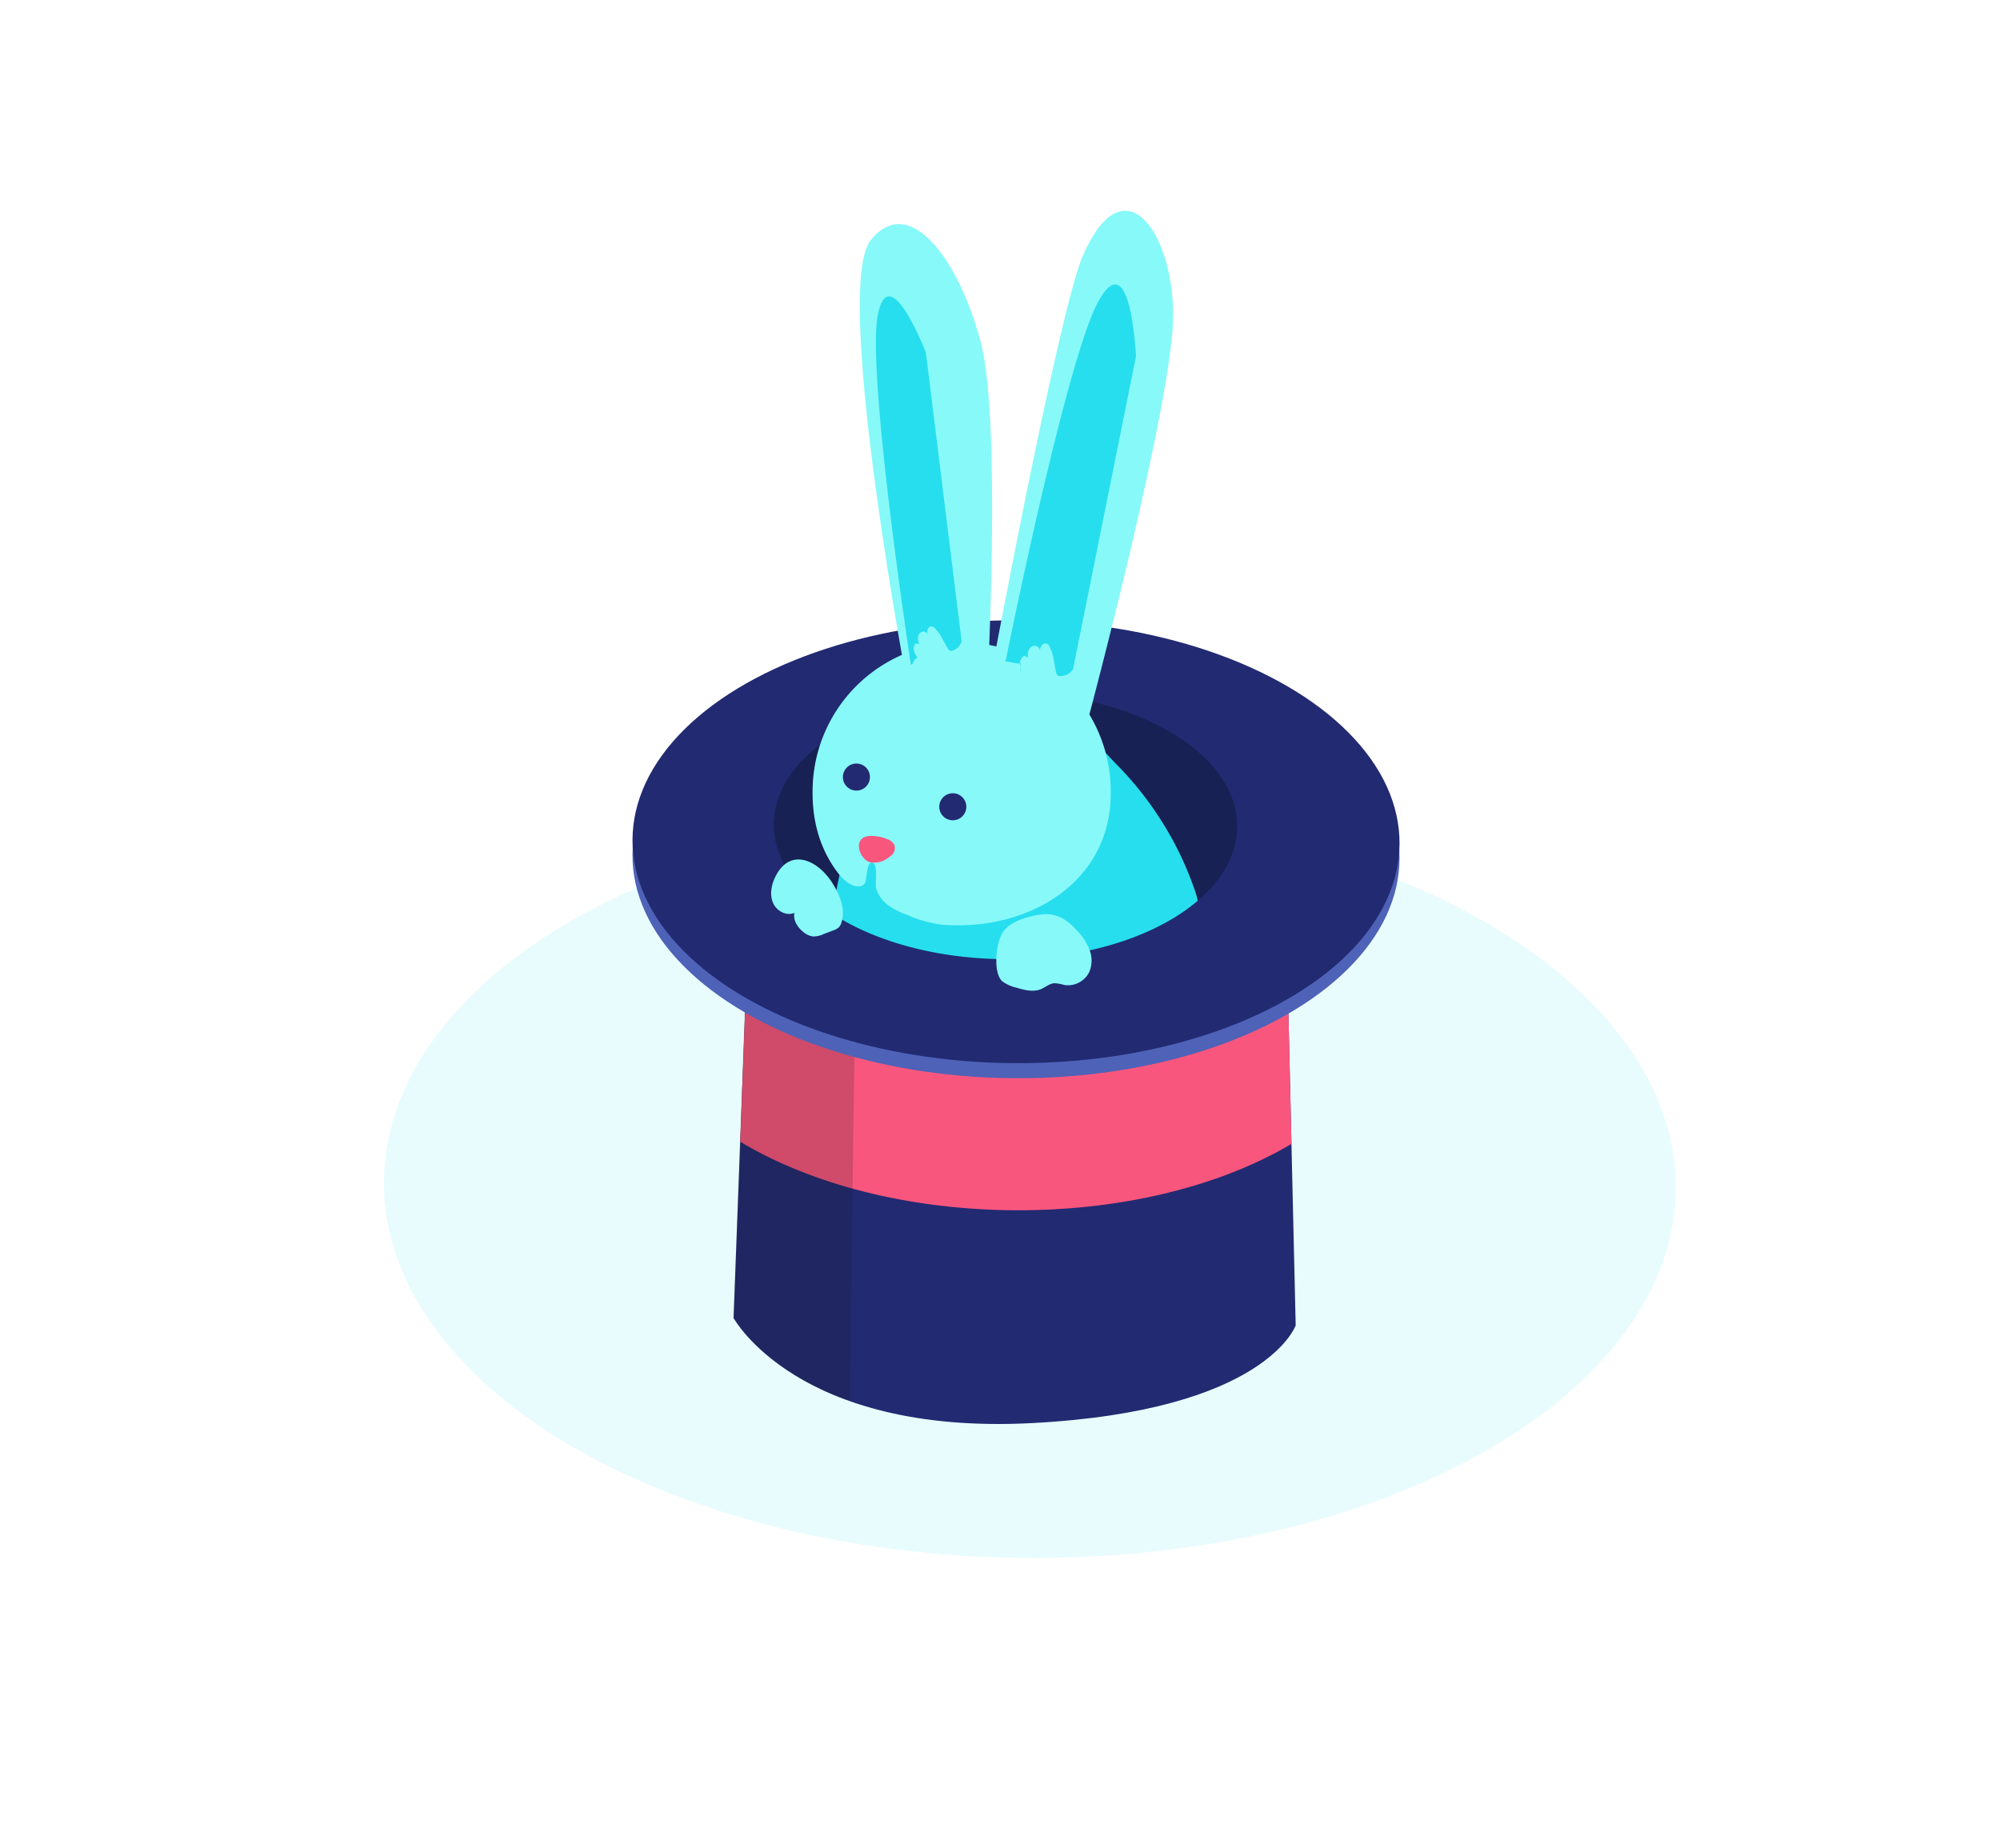 <svg id="Layer_1" data-name="Layer 1" xmlns="http://www.w3.org/2000/svg" viewBox="0 0 831 768"><defs><style>.cls-1,.cls-7{fill:#27deee;}.cls-1{opacity:0.1;}.cls-2{fill:#222a72;}.cls-3{fill:#f9567d;}.cls-4{fill:#181a19;opacity:0.18;}.cls-5{fill:#4e62b7;}.cls-6{fill:#182154;}.cls-8{fill:#87f9f9;}</style></defs><title>Rabbit coming out of a magicians hat</title><ellipse class="cls-1" cx="427.92" cy="492.39" rx="154.97" ry="268.42" transform="translate(-66.78 917.64) rotate(-89.69)"/><path class="cls-2" d="M538.36,550.68s-12.18,35.55-109.67,40.62S304.8,547.63,304.8,547.63l2.76-73.25,2.27-60.32,225.36.41,1.41,60.82Z"/><path class="cls-3" d="M536.6,475.29l-1.41.83c-62,35.82-162.93,35.64-225.36-.4-.77-.45-1.53-.89-2.27-1.34l2.27-60.32,225.36.41Z"/><path class="cls-4" d="M355.13,428.27,353.05,582s-30.65-8.64-48.25-34.37l5.08-140.47Z"/><ellipse class="cls-5" cx="422.16" cy="356" rx="92" ry="159.35" transform="translate(63.87 776.23) rotate(-89.69)"/><ellipse class="cls-2" cx="422.16" cy="349.76" rx="92" ry="159.35" transform="translate(70.12 770.01) rotate(-89.69)"/><path class="cls-6" d="M497.66,374.26a75.75,75.75,0,0,1-11.6,8.12c-37.47,21.64-98.42,21.52-136.14-.24-1.14-.66-2.25-1.34-3.32-2-34.35-21.87-33.44-55.59,2.9-76.58,37.47-21.63,98.41-21.52,136.13.25C518.93,323,523,352.7,497.66,374.26Z"/><path class="cls-7" d="M497.66,374.26a75.75,75.75,0,0,1-11.6,8.12c-37.47,21.64-98.42,21.52-136.14-.24-1.14-.66-2.25-1.34-3.32-2a72.77,72.77,0,0,1,33.26-59.57c17.55-11.08,38.84-13.8,59.21-13.19,4.23.13,10.79-.6,14.71,1.1,3.51,1.52,7,6,9.68,8.66a138.94,138.94,0,0,1,18.69,23.25,137.21,137.21,0,0,1,14.21,29.3A29.58,29.58,0,0,1,497.66,374.26Z"/><path class="cls-8" d="M378.25,291.4S345.53,120.12,361.78,99.81s37.14,9,45.83,42.81,2.46,146.74,2.46,146.74Z"/><path class="cls-8" d="M410.07,289.36s29.49-158.87,39.72-182.78c16.7-39.06,37.33-11.2,37.67,23.74s-35.31,168.4-35.31,168.4Z"/><path class="cls-8" d="M461.52,329.65c0,34.21-29.42,54.83-63.64,54.83s-60.25-20.62-60.25-54.83a61.95,61.95,0,1,1,123.89,0Z"/><path class="cls-7" d="M364,369a13.33,13.33,0,0,0,5.13,7.18,30.9,30.9,0,0,0,8,4c5.74,2.89,14,4,13.62,4-4.33.1-27.94-1-31.65-3.25S348.85,370,348.85,363.55c5,5.85,9.2,5.32,10.41,3.57,1.1-1.59.65-9.81,3.47-8.58C364.85,359.47,363.54,367.14,364,369Z"/><path class="cls-7" d="M378.48,276.28S360,155.32,364.71,131s20,15.57,20,15.57l14.84,119.83a5.73,5.73,0,0,1-3.78,3.94,1.66,1.66,0,0,1-1.1,0,1.93,1.93,0,0,1-.82-.83c-1.82-2.94-3.08-6.34-5.64-8.67a2.28,2.28,0,0,0-.81-.53,1.71,1.71,0,0,0-1.94,1.18,5,5,0,0,0,0,2.49,1.81,1.81,0,0,0-2.2-1.54,2.61,2.61,0,0,0-1.84,2.23,4.93,4.93,0,0,0,.66,2.94,4.4,4.4,0,0,0-1.65-.23,3.29,3.29,0,0,0-.64,3.06,9.56,9.56,0,0,0,1.47,2.9c-.84.05-1.4.89-1.7,1.68S379.14,275.76,378.48,276.28Z"/><path class="cls-7" d="M417.78,274.92s25.35-126.24,38.75-150S472,148.11,472,148.11l-26.17,130a6.26,6.26,0,0,1-5.3,2.8,1.88,1.88,0,0,1-1.16-.36,2.15,2.15,0,0,1-.56-1.15c-.88-3.7-1-7.67-2.86-11a2.55,2.55,0,0,0-.66-.83,1.89,1.89,0,0,0-2.44.56,5.54,5.54,0,0,0-.9,2.57,2,2,0,0,0-1.75-2.36A2.86,2.86,0,0,0,427.5,270a5.43,5.43,0,0,0-.34,3.29,4.7,4.7,0,0,0-1.63-.81,3.61,3.61,0,0,0-1.73,3,10.43,10.43,0,0,0,.52,3.53c-.89-.24.06-4.25-.52-3.53S418.65,274.61,417.78,274.92Z"/><circle class="cls-2" cx="355.84" cy="322.87" r="5.62"/><circle class="cls-2" cx="395.89" cy="335.21" r="5.62"/><path class="cls-3" d="M362,358.35a10.16,10.16,0,0,0,4.79-.62,13.23,13.23,0,0,0,3.29-2.07,4,4,0,0,0,1.45-4.76,5.17,5.17,0,0,0-2.62-2.15,17.51,17.51,0,0,0-6.49-1.41c-1.79-.07-3.81.24-4.88,1.84C355.45,352.23,358.59,358,362,358.35Z"/><path class="cls-8" d="M321.74,365.2c-1.41,3.23-1.93,7.07-.4,10.25s5.53,5.26,8.76,3.84c-.71,3,1.3,6.07,3.75,8a7.67,7.67,0,0,0,4,1.81,10,10,0,0,0,4.27-.95l4.24-1.62a6.2,6.2,0,0,0,2.1-1.14,4.94,4.94,0,0,0,1.14-2c1.85-5.61-.67-11.7-3.87-16.67C339.43,356.89,327.57,351.9,321.74,365.2Z"/><path class="cls-8" d="M416.62,387.44c2.4-3.57,6.7-5.31,10.85-6.45,3.45-.94,7.12-1.61,10.59-.75,3.8.95,6.93,3.62,9.56,6.52a24.28,24.28,0,0,1,5.12,8,12.15,12.15,0,0,1-.23,9.29,9.87,9.87,0,0,1-10.37,5.19,15.77,15.77,0,0,0-4.15-.71c-2,.18-3.6,1.69-5.46,2.46-3.19,1.34-6.83.38-10.15-.59a16.39,16.39,0,0,1-5.8-2.56C412.4,404.45,413.87,391.52,416.62,387.44Z"/></svg>